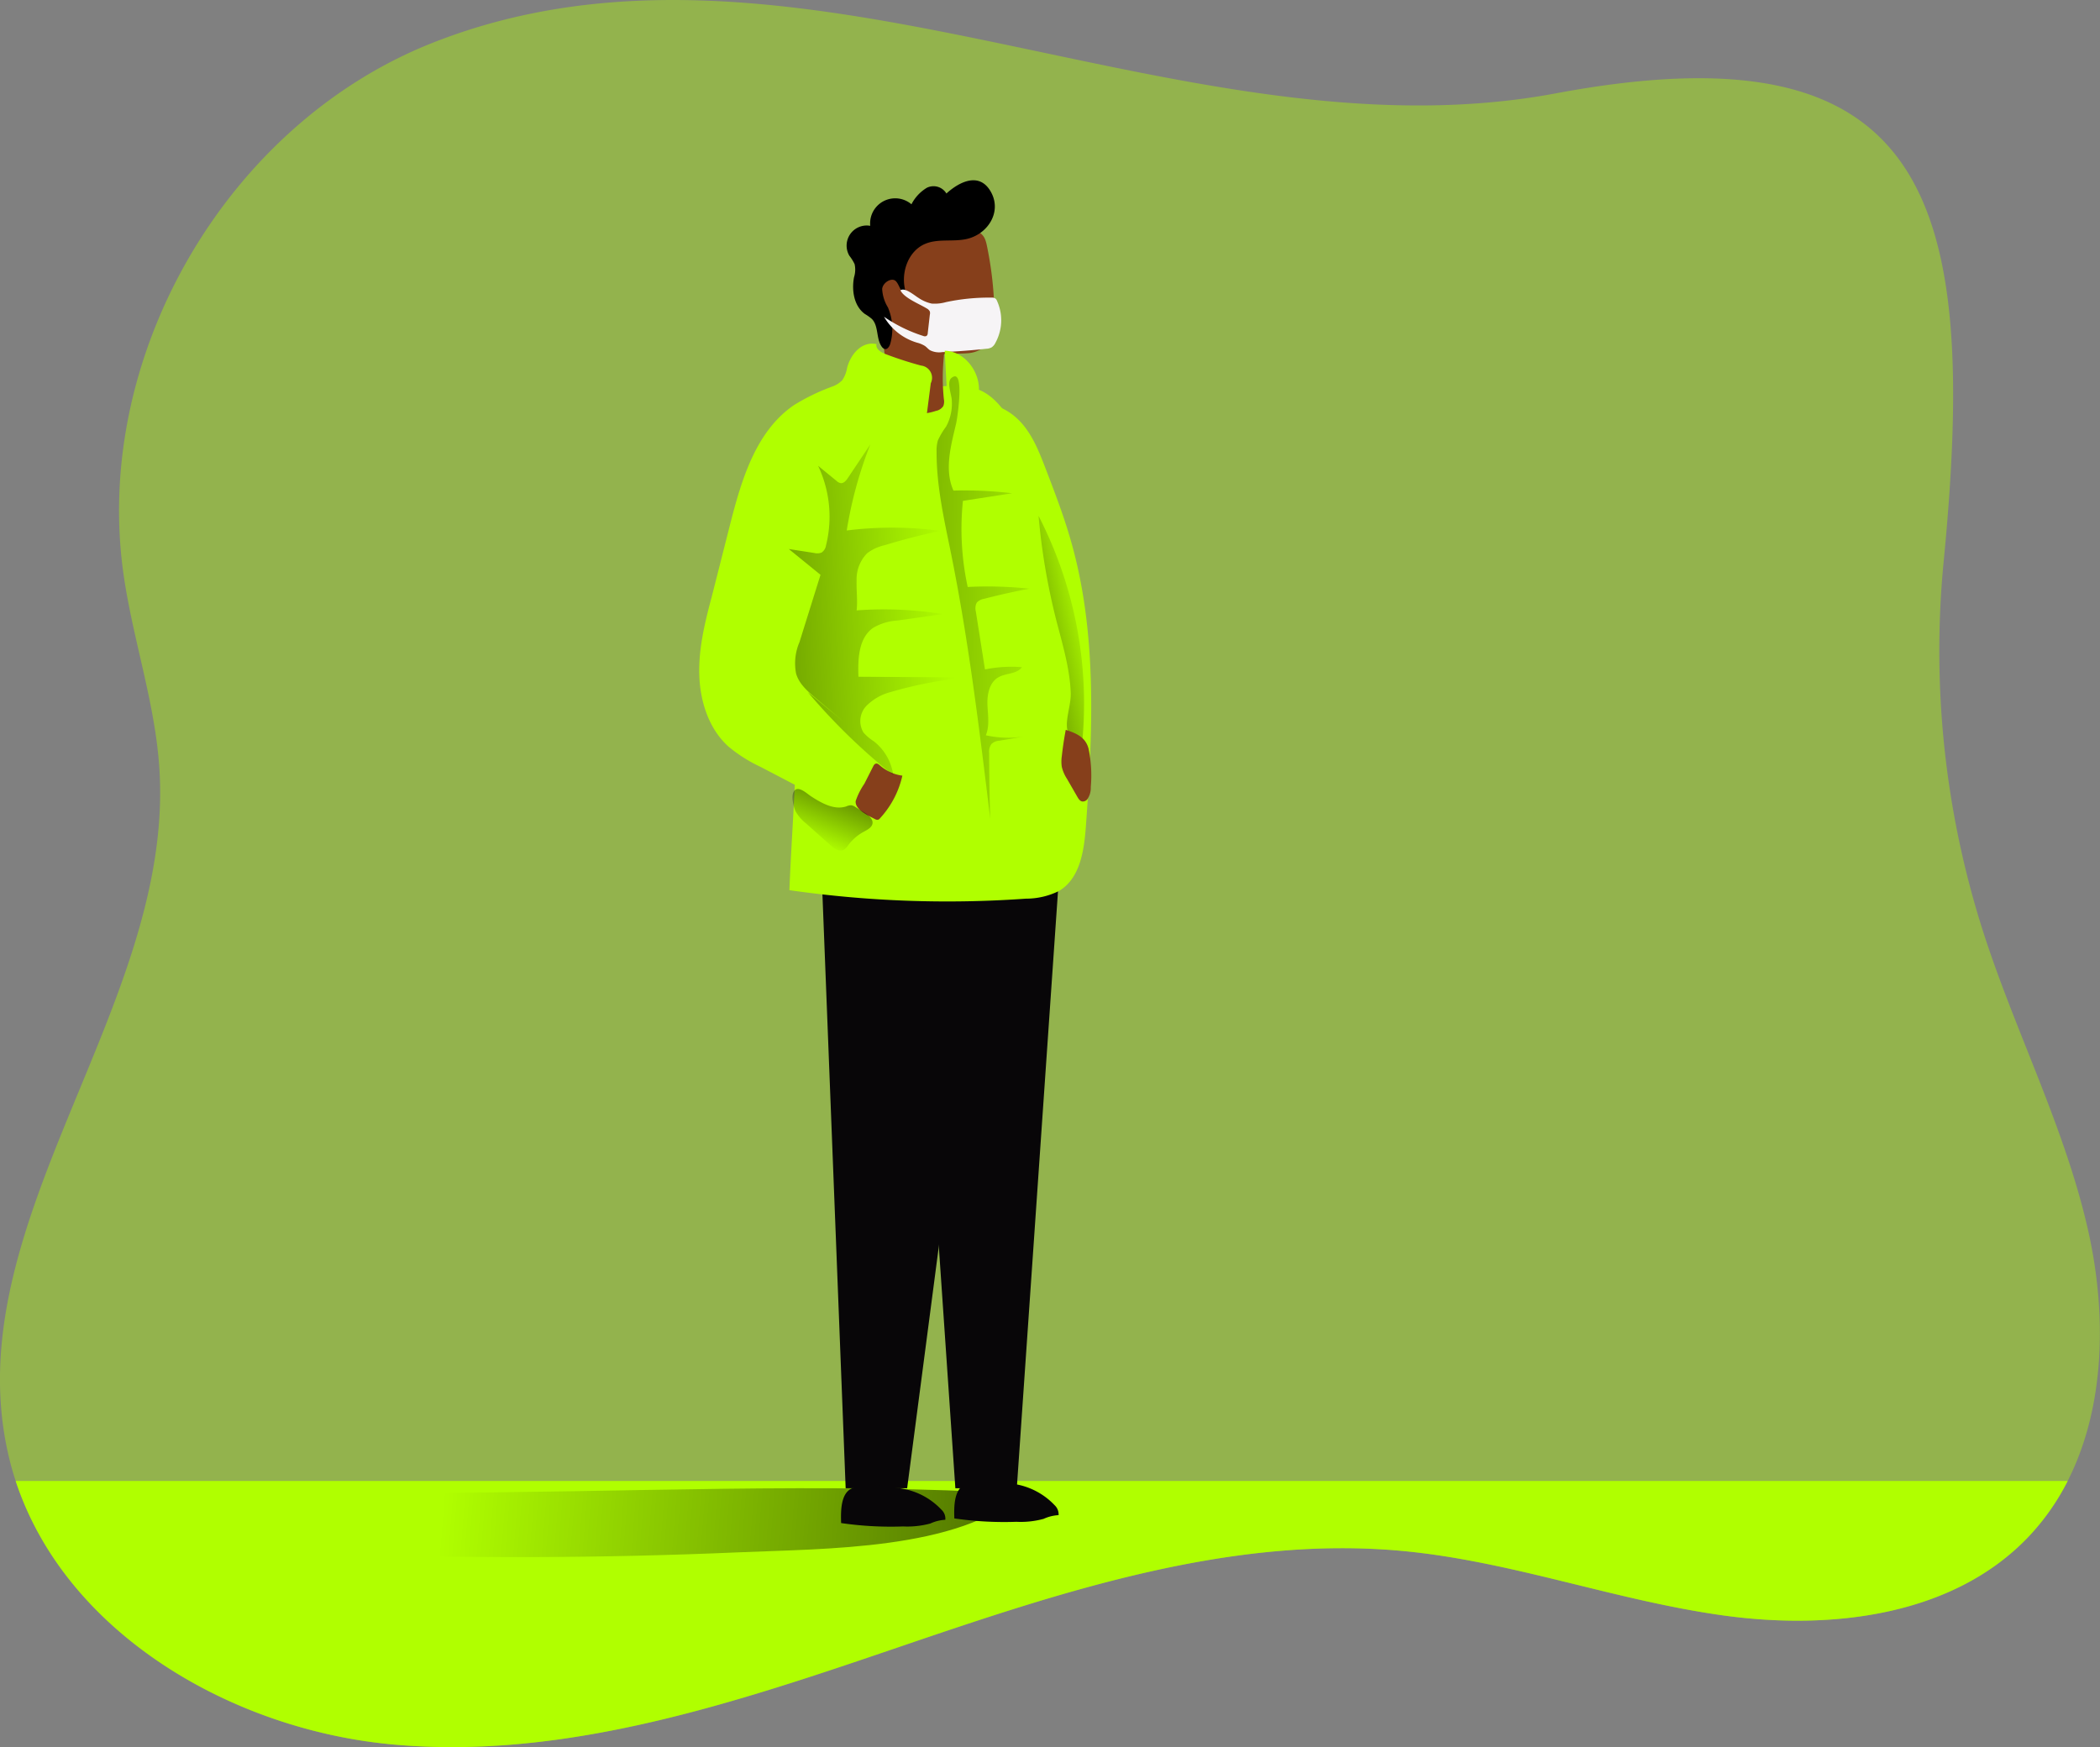 <svg id="Layer_1" data-name="Layer 1" xmlns="http://www.w3.org/2000/svg" xmlns:xlink="http://www.w3.org/1999/xlink" viewBox="0 0 365.81 304.38"><rect x="0" y="0" width="365.81" height="304.38" fill="#808080" stroke="none"/><defs><style>.cls-1,.cls-2{fill:#b0ff00;}.cls-1{opacity:0.4;isolation:isolate;}.cls-3{fill:url(#linear-gradient);}.cls-4{fill:#863f1b;}.cls-5{fill:#f6f4f6;}.cls-6{fill:#080608;}.cls-7{fill:url(#linear-gradient-2);}.cls-8{fill:url(#linear-gradient-3);}.cls-9{fill:url(#linear-gradient-4);}.cls-10{fill:url(#linear-gradient-5);}</style><linearGradient id="linear-gradient" x1="272.45" y1="7.72" x2="130.13" y2="19.16" gradientTransform="matrix(1, 0, 0, -1, -53.12, 281.33)" gradientUnits="userSpaceOnUse"><stop offset="0.01"/><stop offset="0.13" stop-opacity="0.69"/><stop offset="1" stop-opacity="0"/></linearGradient><linearGradient id="linear-gradient-2" x1="222.22" y1="167.67" x2="243.15" y2="172.22" xlink:href="#linear-gradient"/><linearGradient id="linear-gradient-3" x1="152.04" y1="172.11" x2="218.76" y2="175.81" xlink:href="#linear-gradient"/><linearGradient id="linear-gradient-4" x1="164.79" y1="177.9" x2="241.34" y2="177.05" xlink:href="#linear-gradient"/><linearGradient id="linear-gradient-5" x1="202.13" y1="150.25" x2="195.63" y2="134.08" xlink:href="#linear-gradient"/></defs><title>wearing_a_mask_</title><path class="cls-1" d="M360.19,258a41.07,41.07,0,0,1-6.87,9.76c-13.08,13.72-34.2,16.27-53,13.68s-36.83-9.4-55.69-11.22c-30-2.89-59.53,7-88,16.7s-58,19.69-88,17C40.38,301.41,11.46,284.5,2.74,258a50.6,50.6,0,0,1-1.37-5c-8.93-40.22,29-77.87,26.41-119-.72-11.49-4.62-22.54-6.25-33.94C16.09,62,39.53,21.65,75.26,7.49c62.7-24.83,130.52,21,195.84,8.75C336.22,4.07,344.74,34.76,338.57,98a160.56,160.56,0,0,0,6.8,64c5.68,17.82,14.5,34.65,18.51,52.92C367,229.25,366.68,245.24,360.19,258Z" transform="translate(-0.01 0.01)"/><path class="cls-2" d="M360.19,258a41.07,41.07,0,0,1-6.87,9.76c-13.08,13.72-34.2,16.27-53,13.68s-36.83-9.4-55.69-11.22c-30-2.89-59.53,7-88,16.7s-58,19.69-88,17C40.38,301.41,11.46,284.5,2.74,258Z" transform="translate(-0.01 0.01)"/><path class="cls-3" d="M57.52,270.65c-2.89-2.62-.79-6.91,3-8.73s8.63-1.88,13.15-1.87c34.39,0,70-1.9,104.2.19-10.88,9.79-34.18,9.54-49.19,10.19C105,271.46,81.23,271.53,57.52,270.65Z" transform="translate(-0.01 0.01)"/><path class="cls-2" d="M135.24,116.14q-.69-11.53-.47-23.11c.11-5.58.55-11.63,4.21-15.85a22.13,22.13,0,0,1,5.77-4.41,100.43,100.43,0,0,1,9.95-5.12c5.44,1.19,11.58-2,16.5.55,2.39,1.26,4,3.6,5.37,5.93,6.88,11.79,9.65,25.63,10,39.28s-1.53,27.25-3.43,40.77c-12.15,2.54-24.73.35-36.95-1.85a8.49,8.49,0,0,1-3.1-1c-2.53-1.59-2.68-5.13-2.78-8.11C140.08,135.14,135.72,124.24,135.24,116.14Z" transform="translate(-0.01 0.01)"/><path class="cls-4" d="M173.23,55.08c0,1.68-.07,3.5-1.15,4.79a5.2,5.2,0,0,1-3.29,1.64,21.35,21.35,0,0,1-3.75,0,.5.5,0,0,0-.61.36.44.44,0,0,0,0,.2,35.87,35.87,0,0,0,0,7.47,2.19,2.19,0,0,1-.1,1.19,1.94,1.94,0,0,1-1.28.84,9.3,9.3,0,0,1-2.86.5c-2.08,0-4-1-5.82-2.06a58.92,58.92,0,0,0-.57-10.78c-.66-4.61-1.88-9.23-1.37-13.86a8.87,8.87,0,0,1,1.9-5c1.66-1.88,4.35-2.48,6.86-2.48a17.39,17.39,0,0,1,9.44,2.59c1,.7,1.15,1.6,1.39,2.79.36,1.82.65,3.65.85,5.49A60.71,60.71,0,0,1,173.23,55.08Z" transform="translate(-0.01 0.01)"/><path d="M168.42,41.62c-2.36.54-4.95-.09-7.19.83-3.12,1.27-4.45,5.32-3.41,8.52-.9.33-1.06-1.3-1.76-2s-2.27.23-2.38,1.36a6.76,6.76,0,0,0,1,3.21,9.57,9.57,0,0,1,.42,6.31c-.14.49-.5,1.07-1,.94a1,1,0,0,1-.44-.33c-1.08-1.39-.54-3.66-1.78-4.91a8.56,8.56,0,0,0-1.21-.86c-1.9-1.38-2.33-4.09-1.89-6.4a4.41,4.41,0,0,0,.1-2.28,7.59,7.59,0,0,0-.91-1.46,3.5,3.5,0,0,1,3.63-5.22,4.37,4.37,0,0,1,7.18-3.75,7.17,7.17,0,0,1,2.69-2.88,2.62,2.62,0,0,1,3.4,1c2.35-2.13,5.8-3.76,7.75-.28S172.1,40.78,168.42,41.62Z" transform="translate(-0.01 0.01)"/><path class="cls-5" d="M160,51.88a6.52,6.52,0,0,0,2.31,1,7.28,7.28,0,0,0,2.5-.26,35.86,35.86,0,0,1,7.93-.78,1.1,1.1,0,0,1,.64.14,1,1,0,0,1,.32.46,8.16,8.16,0,0,1-.29,7.27,1.94,1.94,0,0,1-.69.81,2.19,2.19,0,0,1-.91.23q-3.81.42-7.64.58A3.55,3.55,0,0,1,162,61c-.32-.21-.55-.51-.86-.73a4.85,4.85,0,0,0-1.41-.59A9.9,9.9,0,0,1,154,55.17a25.72,25.72,0,0,0,6.84,3.35.68.68,0,0,0,.56,0,.64.64,0,0,0,.22-.52l.36-3.17a1.14,1.14,0,0,0,0-.58,1.21,1.21,0,0,0-.53-.52c-1.26-.78-3.94-1.81-4.59-3.16C157.64,50,159.33,51.48,160,51.88Z" transform="translate(-0.01 0.01)"/><polygon class="cls-6" points="143.09 151.37 147.31 259.28 158.02 259.28 171.87 153.51 143.09 151.37"/><polygon class="cls-6" points="159.13 152.77 166.42 259.28 177.12 259.28 184.42 153.51 159.13 152.77"/><path class="cls-6" d="M146.53,265.33a60,60,0,0,0,10.8.59,15.44,15.44,0,0,0,4.74-.51,7.17,7.17,0,0,1,2.61-.65A2.11,2.11,0,0,0,164,263a12.19,12.19,0,0,0-7.37-3.75c-2.3-.38-5.76-.8-8-.05S146.47,263.33,146.53,265.33Z" transform="translate(-0.01 0.01)"/><path class="cls-6" d="M166.25,264.52a60,60,0,0,0,10.8.59,15.23,15.23,0,0,0,4.75-.51,7.17,7.17,0,0,1,2.61-.65,2.17,2.17,0,0,0-.68-1.72,12.24,12.24,0,0,0-7.37-3.75c-2.31-.38-5.77-.8-8,0S166.19,262.5,166.25,264.52Z" transform="translate(-0.01 0.01)"/><path class="cls-2" d="M142.82,123.91,153,132a48.89,48.89,0,0,1-3,6.74,4.05,4.05,0,0,1-1.4,1.72c-1.25.73-2.83.06-4.11-.6l-12-6.27a25.48,25.48,0,0,1-5.67-3.61c-3.39-3.12-4.88-7.89-5-12.5s1-9.14,2.19-13.6l3.13-12.33c2-7.86,4.48-16.42,11.2-21a36.56,36.56,0,0,1,6.57-3.19,4.52,4.52,0,0,0,1.83-1.15,5.26,5.26,0,0,0,.82-2.09c.63-2.49,2.63-4.74,5.14-4.18-.2.83.77,1.44,1.58,1.74a64.64,64.64,0,0,0,6.18,2,2.14,2.14,0,0,1,1.69,3.07l-1,7.76c-.14,1.14,2.62,1.77,3.37.89a4.69,4.69,0,0,0,.65-3.31l-.6-11c4.33.09,7.45,5.68,5.24,9.4,3-.67,6.11.9,8.14,3.19s3.15,5.22,4.25,8.07c1.56,4.07,3.12,8.14,4.32,12.33,4.63,16.07,3.86,33.14,2.65,49.82-.31,4.25-1,9.15-4.71,11.32a12.92,12.92,0,0,1-5.73,1.33,193.21,193.21,0,0,1-41.21-1.48c.2-5.47.78-14.22,1-19.69,2.72.79,4.08,7,6.82,7.66,2.47.65,5.12-.71,6.73-2.69a20.3,20.3,0,0,0,3.19-6.92,2.62,2.62,0,0,0-.88-3.61,1.55,1.55,0,0,0-.36-.19C150.55,127.47,146.24,126.12,142.82,123.91Z" transform="translate(-0.01 0.01)"/><path class="cls-7" d="M184,108a115,115,0,0,1-3.08-18.14,71.3,71.3,0,0,1,7.47,40.76c0-1.17-2.32-2.34-2.5-3.75-.23-1.83.72-4.25.64-6.22C186.35,116.33,185.08,112.19,184,108Z" transform="translate(-0.01 0.01)"/><path class="cls-4" d="M152.39,142.67a.82.82,0,0,0,.57.13.69.69,0,0,0,.36-.27,16.17,16.17,0,0,0,3.88-7.41,7.39,7.39,0,0,1-3.9-1.77c-.21-.18-.45-.39-.71-.33s-.38.29-.49.51l-1.52,3a12.24,12.24,0,0,0-1.51,3C148.88,141,151.25,142.08,152.39,142.67Z" transform="translate(-0.01 0.01)"/><path class="cls-8" d="M146.93,125.68l-4.75-4c-1.45-1.22-3-2.55-3.5-4.37a9.4,9.4,0,0,1,.6-5.47l3.66-11.71-5.52-4.49,4.46.69a2,2,0,0,0,1.27-.09A1.86,1.86,0,0,0,143.9,95a20.71,20.71,0,0,0-1.38-13.86l3.19,2.61a1.48,1.48,0,0,0,.8.42c.51,0,.89-.45,1.17-.87l3.94-5.89a71.7,71.7,0,0,0-4.11,15,63.44,63.44,0,0,1,16.29.06c-3.27.7-6.52,1.54-9.72,2.51a7.91,7.91,0,0,0-3,1.38,6.44,6.44,0,0,0-1.85,4.74c-.06,1.74.2,3.5,0,5.23a64.93,64.93,0,0,1,15,.64l-8,1.14a9.26,9.26,0,0,0-4.12,1.26c-2.54,1.77-2.68,5.42-2.56,8.52l19,.11a71.19,71.19,0,0,0-13.41,2.56A9.24,9.24,0,0,0,150.9,123a3.84,3.84,0,0,0-.47,4.61,8.14,8.14,0,0,0,1.76,1.5,9,9,0,0,1,3.42,5.93,105.75,105.75,0,0,1-14.9-14.49" transform="translate(-0.01 0.01)"/><path class="cls-9" d="M166.55,73.83c-.91,3.86-2.07,8-.45,11.63a69.81,69.81,0,0,1,10.22.46l-8.57,1.33a47.55,47.55,0,0,0,.83,15,68.9,68.9,0,0,1,10.75.3q-4,.75-7.92,1.77a2.11,2.11,0,0,0-1.26.67,2.17,2.17,0,0,0-.15,1.54l1.59,10.09a22.84,22.84,0,0,1,6.44-.4c-.9,1.25-2.82,1-4.14,1.79-1.55.9-1.94,3-1.87,4.76s.41,3.66-.28,5.32a18.36,18.36,0,0,0,6.85.18l-4.48.76a2.22,2.22,0,0,0-1.4.58,2.31,2.31,0,0,0-.39,1.59q0,5.7.18,11.39c-1.87-15.4-3.73-30.83-6.79-46-1.2-5.93-2.58-11.88-2.55-17.92a6.36,6.36,0,0,1,.22-1.94,13.31,13.31,0,0,1,1.43-2.41,8.31,8.31,0,0,0,1-4.53c0-1-1-3.31,0-4C168.11,64,166.79,72.81,166.55,73.83Z" transform="translate(-0.01 0.01)"/><path class="cls-4" d="M185.66,127.14c-.29,1.53-.52,3.06-.69,4.61a6.3,6.3,0,0,0,0,1.84,6.63,6.63,0,0,0,.9,2.08l1.81,3.14c.2.35.45.74.85.81a1,1,0,0,0,.88-.38,3.48,3.48,0,0,0,.61-2.14,22.72,22.72,0,0,0-.39-6.68C189.11,128.43,187.56,127.76,185.66,127.14Z" transform="translate(-0.01 0.01)"/><path class="cls-10" d="M138.59,141.33a7.31,7.31,0,0,0,1.83,2.12l4.3,3.83c.63.56,1.48,1.15,2.23.78a2.38,2.38,0,0,0,.8-.81,8.32,8.32,0,0,1,2.7-2.34c.65-.36,1.45-.75,1.55-1.48s-.68-1.44-1.38-1.86l-1.63-1a1.65,1.65,0,0,0-.71-.29,2,2,0,0,0-.83.19c-2.11.71-4.33-.56-6.19-1.77-.64-.42-2.11-1.82-2.84-1S138.25,140.55,138.59,141.33Z" transform="translate(-0.01 0.01)"/></svg>